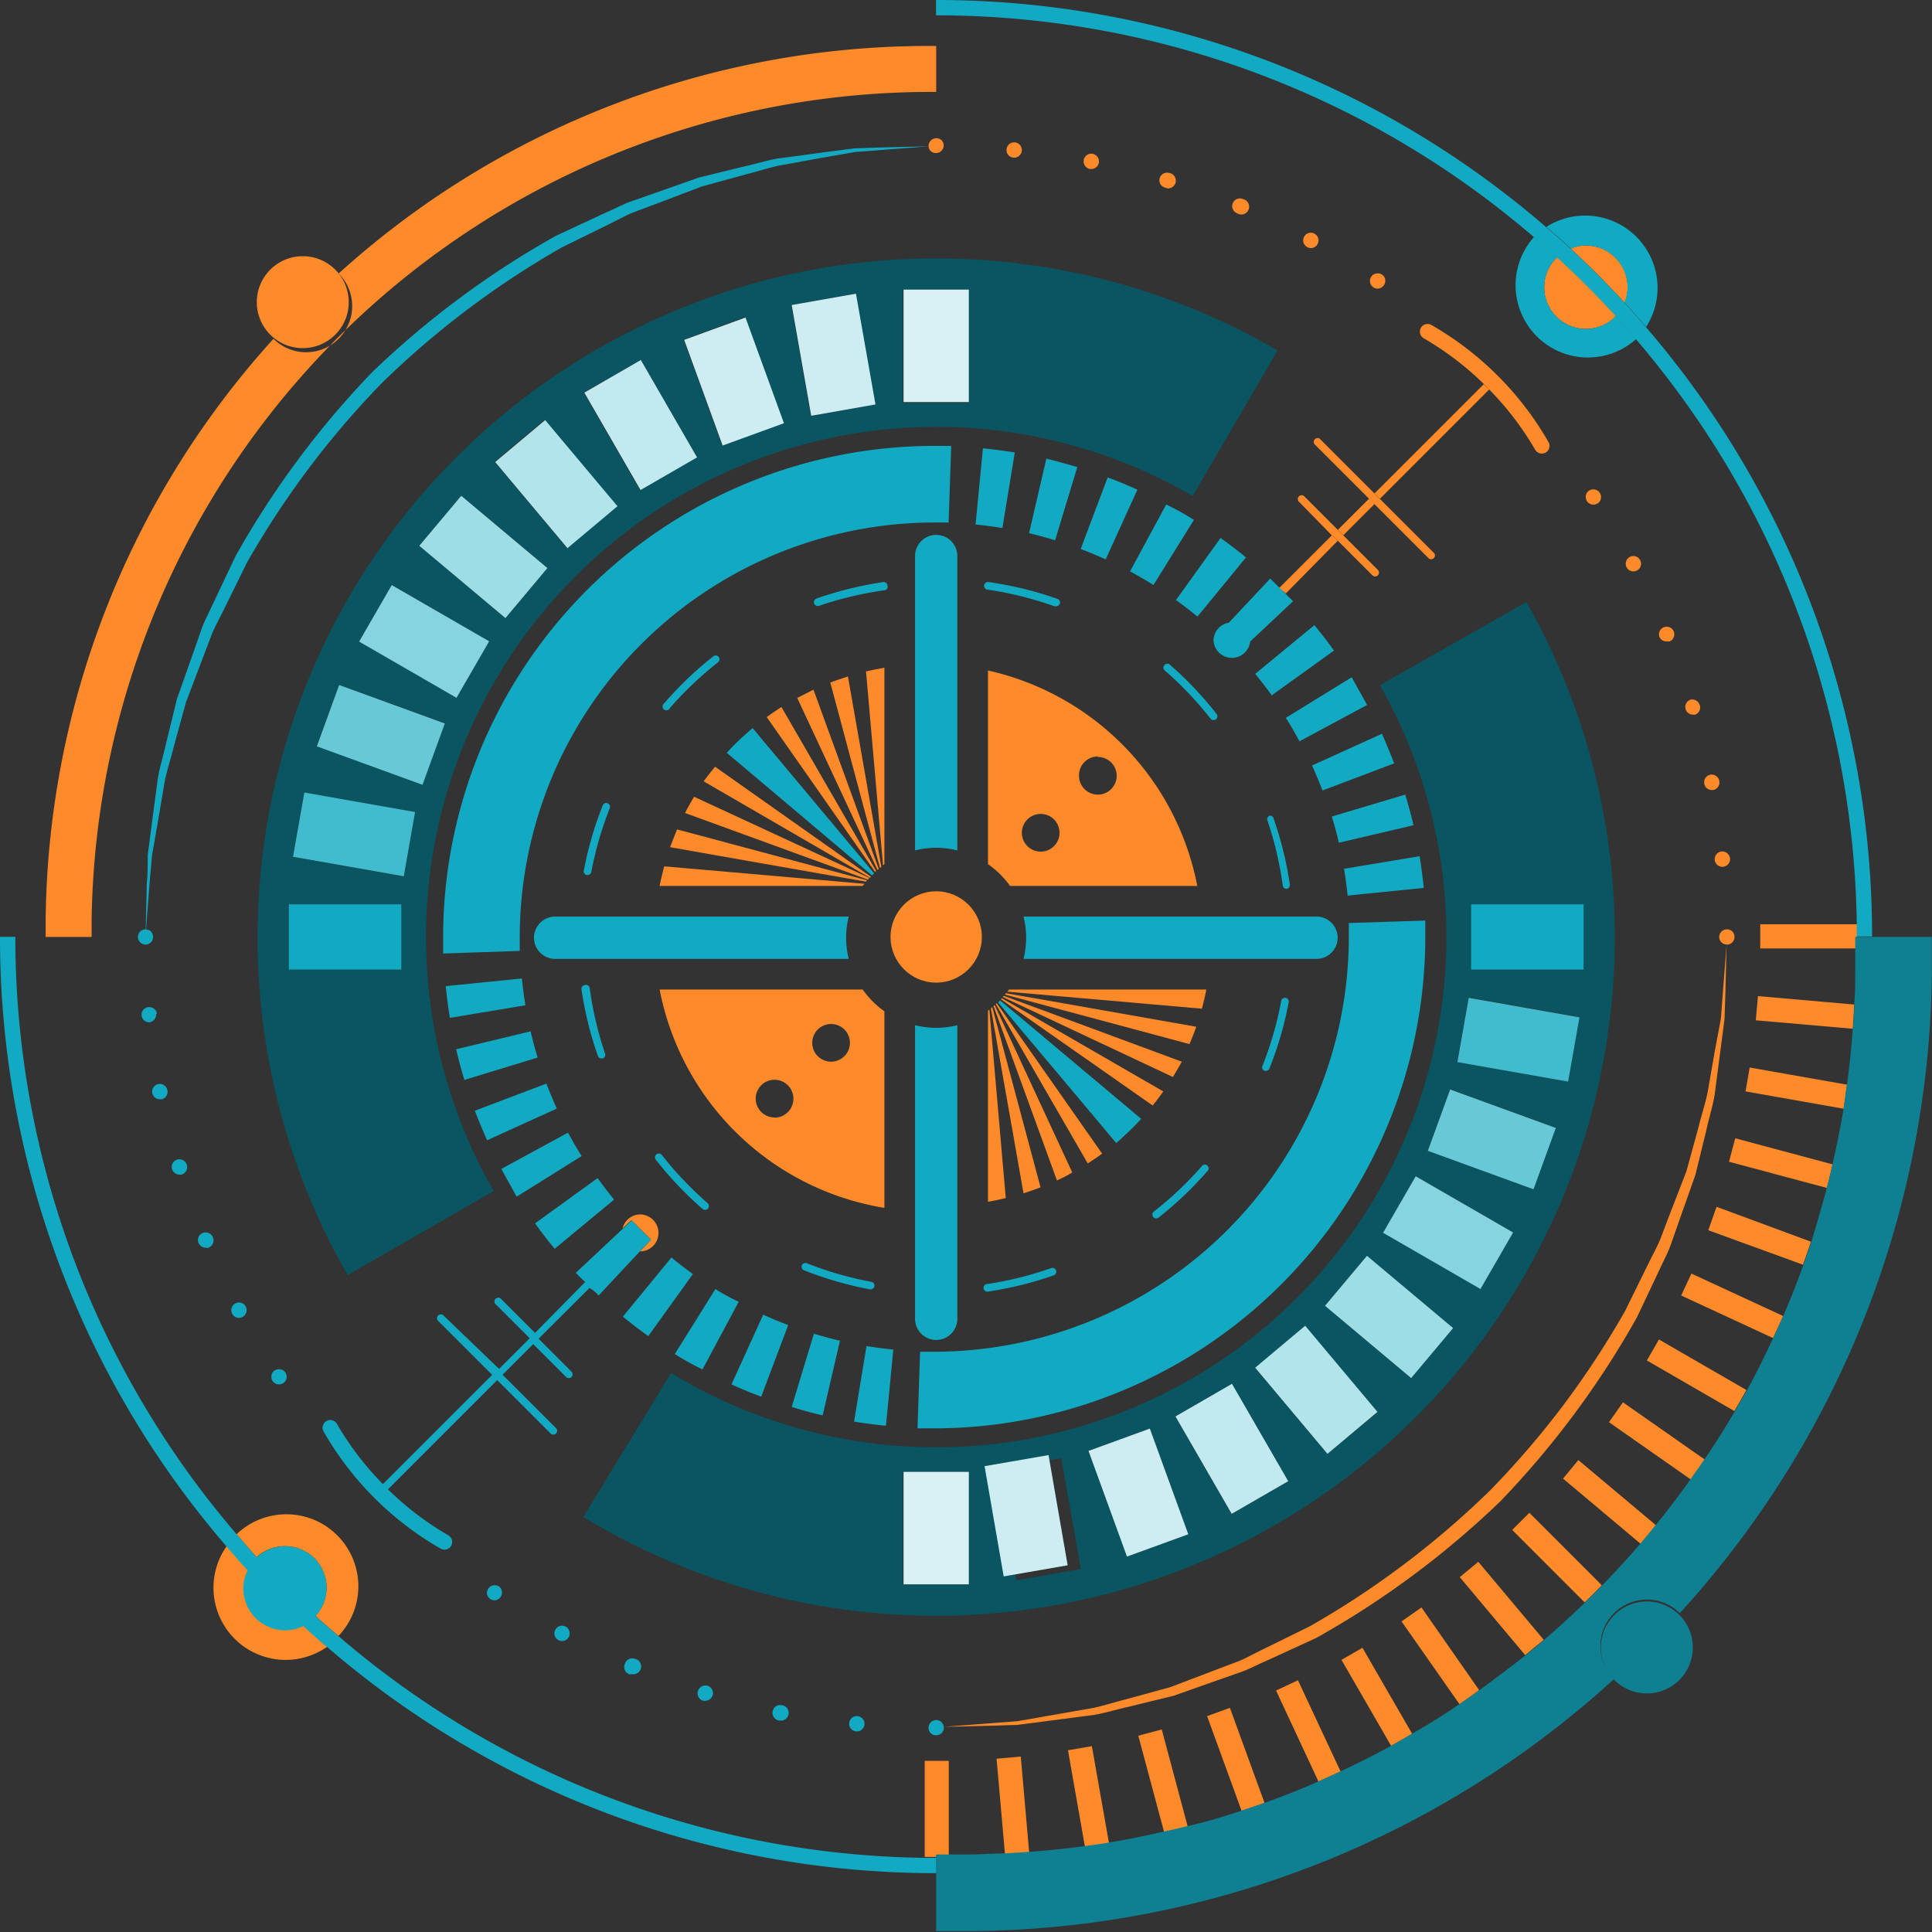 <svg preserveAspectRatio="none" id="Layer_1" data-name="Layer 1" xmlns="http://www.w3.org/2000/svg" viewBox="0 0 126.09 126.09"><rect x="0" y="0" width="126.09" height="126.09" fill="#333333" stroke="none"/><defs><style>.cls-1{fill:#ff8a29}.cls-2{fill:#095561}.cls-3{fill:#d7f1f5}.cls-4{fill:#cdedf2}.cls-5{fill:#c1e9ef}.cls-6{fill:#b1e4eb}.cls-7{fill:#9ddde6}.cls-8{fill:#85d4e0}.cls-9{fill:#67c9d8}.cls-10{fill:#41bbce}.cls-11{fill:#12aac2}.cls-12{fill:#0e8092}</style></defs><path class="cls-1" d="M81.18 135.8H82v-6.17h-1.57v6.27h.75v-.1zM86.7 129.35l-1.58.14.55 6.24 1.58-.1zM91.34 128.67l-1.56.27 1.11 6.31c.52-.07 1-.14 1.57-.23zM95.9 127.58l-1.53.41 1.69 6.31c.51-.12 1-.23 1.54-.36zM100.35 126.17l-1.49.54 2.25 6.18 1.5-.51zM104.79 124.37l-1.43.67 2.77 5.94 1.44-.66zM109 122.25l-1.37.79 3.24 5.61c.46-.25.92-.52 1.37-.79zM112.85 119.62l-1.3.91 3.78 5.4c.44-.29.86-.61 1.29-.91zM116.56 116.64l-1.21 1 4.27 5.09c.41-.33.81-.68 1.21-1zM124.62 118.17l-4.73-4.73-1.12 1.12 4.73 4.73q.57-.55 1.12-1.12zM123.09 110l-1 1.21 5.06 4.25c.34-.4.68-.8 1-1.21zM126 106.23l-.91 1.3 5.33 3.73c.31-.43.61-.86.91-1.3zM128.35 102.13l-.79 1.37 5.71 3.3c.27-.46.54-.91.79-1.37zM130.47 97.83l-.67 1.43 6 2.78c.22-.48.45-1 .66-1.44zM132.11 93.47l-.54 1.53 6.18 2.25q.27-.74.52-1.5zM133.33 89l-.41 1.53 6.39 1.71c.13-.51.25-1 .37-1.54zM134.27 84.38l-.27 1.56 6.4 1.13c.08-.52.15-1 .22-1.57zM134.81 79.72l-.14 1.58 6.33.55q.06-.79.09-1.58zM141.28 75.86v-.83h-6.32v1.58h6.22v-.75h.12z" transform="translate(-20.08 -14.71)"/><path class="cls-2" d="M110.14 59.43a33.3 33.3 0 01-46.26 44.89l-5.73 9.39A44.3 44.3 0 00119.7 54zm-26.83 58.69H79v-7.34h4.26v7.34zm3.11-.27l-1.28-7.23 4.2-.74 1.28 7.23zm7.21-1.55l-2.51-6.9 4-1.46 2.51 6.9zm6.83-2.78l-3.67-6.36 3.69-2.13 3.67 6.36zm6.25-3.92L102 104l3.26-2.74 4.72 5.63zm5.47-4.95l-5.63-4.72 2.74-3.26 5.63 4.72zm4.53-5.82l-6.36-3.67 2.13-3.69 6.36 3.67zm3.45-6.52l-6.9-2.51 1.46-4 6.9 2.51zm2.27-7L115.19 84l.74-4.2 7.23 1.28zm1-7.3h-7.34v-4.28h7.34V78zM36.89 75.86a44.29 44.29 0 005.88 22.07l9.53-5.49a33.3 33.3 0 0145.62-45.36l5.54-9.5a44.3 44.3 0 00-66.57 38.28zM46.27 78h-7.35v-4.27h7.34V78zm.16-6.09l-7.23-1.28.74-4.2 7.23 1.28zm1.22-6l-6.9-2.51 1.46-4 6.9 2.51zm2.23-5.67l-6.36-3.67 2.13-3.69L52 56.56zm3.19-5.2l-5.63-4.72 2.74-3.26 5.63 4.72zm4-4.57l-4.72-5.63 3.26-2.74 4.72 5.63zm4.77-3.79l-3.67-6.36 3.73-2.12 3.67 6.36zm5.36-2.91l-2.51-6.9 4-1.46 2.51 6.9zm5.8-1.92l-1.28-7.23 4.2-.74 1.28 7.23zM83.31 41H79v-7.39h4.26V41z" transform="translate(-20.08 -14.71)"/><path class="cls-1" d="M122.19 106.31a57.76 57.76 0 01-4.87 5.68 57.77 57.77 0 01-11.74 8.85l-3.11 1.53c-.51.25-1 .52-1.51.74l-1.53.58-2.94 1.12-2.84.78c-.92.23-1.78.53-2.63.66l-2.41.42-2.12.37-1.82.14-3 .23 3-.07 1.84-.06 2.15-.28 2.45-.32c.87-.09 1.74-.39 2.67-.59l2.9-.71 3-1.06 1.57-.55c.52-.21 1-.47 1.55-.7l3.2-1.47a58.53 58.53 0 0012-8.91 58.62 58.62 0 008.91-12l1.51-3.19c.24-.52.5-1 .7-1.55l.55-1.57 1.06-3 .71-2.9c.2-.93.5-1.8.59-2.67l.32-2.45.28-2.15.06-1.83.07-3-.23 3-.14 1.83-.39 2.07-.42 2.41c-.13.85-.44 1.71-.66 2.63l-.78 2.84L129 94.1l-.58 1.53c-.22.51-.49 1-.74 1.51l-1.53 3.11a57.84 57.84 0 01-3.96 6.06zM84.56 71.11A5.89 5.89 0 0186 72.53h12.22a17.88 17.88 0 00-13.66-14.06v12.64zm7.17-7a1.23 1.23 0 11-1.23 1.23 1.23 1.23 0 011.23-1.26zM88 67.83a1.23 1.23 0 11-1.23 1.23A1.23 1.23 0 0188 67.83zM77.8 80.71a5.9 5.9 0 01-1.42-1.42H63.13A17.87 17.87 0 0077.8 93.54V80.71zm-7.17 6.93a1.23 1.23 0 111.23-1.23 1.23 1.23 0 01-1.23 1.24zM74.32 84a1.23 1.23 0 111.23-1.23A1.23 1.23 0 0174.32 84z" transform="translate(-20.08 -14.71)"/><circle class="cls-1" cx="61.1" cy="61.15" r="2.98"/><path class="cls-1" d="M76.8 72l-11.42-5.29c-.21.35-.41.7-.59 1.06l11.94 4.35zM66 65.7L76.86 72l.06-.07-10.17-7.18q-.38.46-.75.95zM76.38 72.53l.12-.14-13.07-1.14c-.11.42-.22.85-.3 1.28h13.25zM77.8 71.11V58.29c-.4.07-.8.15-1.2.24l1.11 12.66zM63.81 70l12.78 2.25.08-.09-12.4-3.32c-.17.42-.32.8-.46 1.16zM72.11 60.26l5.24 11.23.08-.07-4.26-11.7q-.54.28-1.06.54zM74.27 59.26l3.24 12.1.09-.08-2.18-12.42c-.42.14-.77.25-1.15.4zM70.12 61.51l7.07 10.1.07-.06-6.18-10.7c-.32.21-.64.43-.96.66zM85.53 79.78L96.63 85q.3-.5.58-1l-11.62-4.3zM85.41 79.93l9.9 6.93q.36-.45.69-.92l-10.53-6.08zM85.82 79.43l12.7 1.11c.11-.41.21-.83.29-1.25H85.94zM84.56 80.67v12.47c.39-.06.78-.15 1.16-.24l-1.07-12.3zM85.66 79.62l12.05 3.23c.16-.37.31-.75.44-1.13l-12.41-2.19zM84.92 80.37l4.14 11.38c.35-.16.69-.33 1-.52L85 80.31zM84.75 80.52l2.13 12.07c.38-.12.75-.25 1.11-.39l-3.15-11.76zM85.07 80.24l6 10.4c.32-.2.64-.42.94-.64l-6.88-9.82zM80.82 23.89a.5.5 0 00-.14.35.47.47 0 00.49.46.51.51 0 00.5-.5.49.49 0 00-.15-.35.51.51 0 00-.7.04zM101 28.7a.5.5 0 00.19-1 .49.49 0 00-.65.27.49.49 0 00.26.65.47.47 0 00.2.08zM86.27 25a.5.5 0 10-.5-.55.5.5 0 00.45.55h.05zM96.24 27a.5.5 0 00.15-1 .5.5 0 00-.62.33.49.49 0 00.33.62zM91.3 25.74a.5.5 0 10-.49-.59.51.51 0 00.4.59h.09zM105.4 30.84a.46.46 0 00.23.06.49.49 0 00.44-.26.5.5 0 10-.88-.48.5.5 0 00.21.68zM110.34 33.39a.47.47 0 00.15-.35.48.48 0 00-.14-.35.52.52 0 00-.71 0 .49.49 0 00-.15.36.47.47 0 00.15.35.48.48 0 00.7-.01zM124.43 47.5a.52.52 0 00.14-.35.51.51 0 00-.15-.36.52.52 0 00-.71 0 .51.51 0 000 .7.51.51 0 00.72.01zM130.42 60.37a.5.5 0 00-.33.62.49.49 0 00.48.36.36.36 0 00.14 0 .49.49 0 00.29-.65.51.51 0 00-.58-.33zM128.86 56.57a.63.63 0 00.19 0 .5.5 0 10-.66-.27.5.5 0 00.47.27zM131.7 65.27a.5.5 0 00-.39.59.49.49 0 00.49.41h.1a.51.51 0 00.39-.59.51.51 0 00-.59-.41zM132.54 71.28a.51.51 0 00.45-.55.52.52 0 00-.55-.45.5.5 0 00.1 1zM126.68 52a.53.53 0 00.24-.06.5.5 0 00-.48-.88.51.51 0 00-.2.68.49.49 0 00.44.26zM132.78 76.36a.53.53 0 00.36-.15.51.51 0 00.14-.35.54.54 0 00-.14-.36.51.51 0 00-.86.36.53.53 0 00.15.35.49.49 0 00.31.14z" transform="translate(-20.08 -14.71)"/><path class="cls-1" transform="rotate(-45 80.789 65.326)" d="M107.15 48.2h2.88v.5h-2.88z"/><path class="cls-1" d="M117.27 40.13l-.35-.35-7.13 7.13.35.35zM104 53.44l3.39-3.44-.39-.35-3.44 3.44z" transform="translate(-20.08 -14.71)"/><path class="cls-1" d="M109.65 52.26a.25.25 0 00.35-.36l-2.25-2.25-.35-.35-2.17-2.17a.25.25 0 10-.35.35l2.12 2.17.39.35zM113.33 51.16a.25.25 0 00.35-.35l-3.55-3.55-.35-.35-3.51-3.51a.25.25 0 10-.35.35l3.51 3.51.35.35zM117.27 40.13a19.58 19.58 0 013 3.93.5.5 0 10.87-.5 20.64 20.64 0 00-7.64-7.64.5.5 0 10-.5.87 19.62 19.62 0 013.94 3zM62.57 95.61l-.72.77a1.2 1.2 0 100-2.41 1.19 1.19 0 00-1.14.91l.58-.54q.64.66 1.28 1.27z" transform="translate(-20.08 -14.71)"/><path class="cls-3" d="M58.97 18.9h4.26v7.34h-4.26z"/><path class="cls-4" transform="rotate(-10 -19.618 145.247)" d="M72.35 34.19h4.26v7.34h-4.26z"/><path class="cls-4" transform="rotate(-20 16.234 89.173)" d="M65.85 35.94h4.26v7.34h-4.26z"/><path class="cls-5" transform="rotate(-30 24.398 72.557)" d="M59.76 38.78h4.26v7.34h-4.26z"/><path class="cls-6" transform="rotate(-40 26.13 66.528)" d="M54.25 42.64h4.26v7.34h-4.26z"/><path class="cls-7" transform="rotate(-50 25.807 65.23)" d="M49.49 47.39h4.26v7.34h-4.26z"/><path class="cls-8" transform="rotate(-60 24.984 66.606)" d="M45.63 52.9h4.26v7.34h-4.26z"/><path class="cls-9" transform="rotate(-70 24.385 69.645)" d="M42.79 59h4.26v7.34h-4.26z"/><path class="cls-10" transform="rotate(-80 24.382 73.769)" d="M41.05 65.49h4.26v7.34h-4.26z"/><path class="cls-3" d="M58.97 96.06h4.26v7.34h-4.26z"/><path class="cls-4" transform="matrix(.98 -.17 .17 .98 -38.51 2.28)" d="M85.75 110.19h4.26v7.34h-4.26z"/><path class="cls-4" transform="rotate(-20 42.626 161.688)" d="M92.24 108.45h4.26v7.34h-4.26z"/><path class="cls-5" transform="rotate(-30 62.975 139.374)" d="M98.34 105.6h4.26v7.34h-4.26z"/><path class="cls-6" transform="rotate(-40 75.728 125.635)" d="M103.85 101.75h4.26v7.34h-4.26z"/><path class="cls-7" transform="rotate(-50 84.919 114.829)" d="M108.6 96.99h4.26v7.34h-4.26z"/><path class="cls-8" transform="rotate(-60 91.816 105.19)" d="M112.46 91.48h4.26v7.34h-4.26z"/><path class="cls-9" transform="rotate(-70 96.9 96.04)" d="M115.3 85.39h4.26v7.34h-4.26z"/><path class="cls-10" transform="rotate(-80 100.373 87.168)" d="M117.04 78.89h4.26v7.34h-4.26z"/><path class="cls-1" d="M120.86 33.46a2.72 2.72 0 004.69 1.87q-1.83-2-3.84-3.84a2.71 2.71 0 00-.85 1.97zM123.58 30.73a2.71 2.71 0 00-1 .2q1.84 1.7 3.53 3.54a2.7 2.7 0 00.2-1 2.73 2.73 0 00-2.73-2.74z" transform="translate(-20.08 -14.71)"/><path class="cls-11" d="M123.58 30.73a2.73 2.73 0 012.72 2.72 2.7 2.7 0 01-.2 1c.48.52.95 1.06 1.41 1.6a4.72 4.72 0 00-6.51-6.53c.54.46 1.07.93 1.6 1.41a2.71 2.71 0 01.98-.2zM123.58 36.18a2.72 2.72 0 01-1.87-4.69c-.49-.45-1-.89-1.51-1.32a4.72 4.72 0 006.66 6.67c-.43-.51-.87-1-1.32-1.51a2.71 2.71 0 01-1.96.85z" transform="translate(-20.08 -14.71)"/><path class="cls-1" d="M38.67 115.62a2.71 2.71 0 012 4.55c.49.45 1 .88 1.5 1.31a4.7 4.7 0 00-6.65-6.64c.43.5.86 1 1.31 1.5a2.7 2.7 0 011.84-.72zM38.67 121.06a2.73 2.73 0 01-2.67-2.72 2.69 2.69 0 01.28-1.19c-.47-.51-.93-1-1.38-1.57a4.71 4.71 0 006.58 6.57c-.53-.45-1.06-.91-1.57-1.38a2.69 2.69 0 01-1.24.29zM26.06 74.71a54.82 54.82 0 0154.36-54h.76v-3h-.78a57.35 57.35 0 00-38.22 14.85 3 3 0 01-4.25 4.26 57.31 57.31 0 00-14.87 37.86v1.18h3v-1.15z" transform="translate(-20.08 -14.71)"/><path class="cls-11" d="M82.56 51a1.38 1.38 0 10-2.76 0v19.21a5.68 5.68 0 012.76 0V51zM75.3 75.91a5.85 5.85 0 01.17-1.38H56.31a1.38 1.38 0 000 2.76h19.16a5.85 5.85 0 01-.17-1.38zM79.8 81.62v19.16a1.38 1.38 0 002.76 0V81.62a5.7 5.7 0 01-2.76 0zM87.05 75.91a5.86 5.86 0 01-.17 1.38H106a1.38 1.38 0 100-2.76H86.88a5.85 5.85 0 01.17 1.38zM84.31 52.91a.25.25 0 00.21.28 22.9 22.9 0 014.38 1.09h.1a.25.25 0 00.08-.49 23.39 23.39 0 00-4.48-1.09.25.25 0 00-.29.21zM73.59 54.23a22.83 22.83 0 014.25-1 .25.25 0 00.16-.32.25.25 0 00-.28-.21 23.32 23.32 0 00-4.34 1.07.25.25 0 00.08.49h.08zM63.8 60.92a22.84 22.84 0 013.16-3 .25.25 0 00-.31-.39 23.36 23.36 0 00-3.23 3.09.25.25 0 10.38.3zM58.42 71.82a.25.25 0 00.25-.2 22.88 22.88 0 011.22-4.2.25.25 0 00-.46-.18 23.38 23.38 0 00-1.25 4.29.25.25 0 00.2.29zM58.24 79a.25.25 0 00-.21.28 23.32 23.32 0 001.07 4.34.25.25 0 00.24.17h.08a.25.25 0 00.15-.32 22.83 22.83 0 01-1-4.25.25.25 0 00-.33-.22zM65.93 93.61a.25.25 0 10.33-.38 22.93 22.93 0 01-3-3.16.25.25 0 00-.39.31 23.37 23.37 0 003.06 3.23zM76.9 98.86a.25.25 0 000-.5 22.91 22.91 0 01-4.2-1.22.25.25 0 00-.18.46 23.4 23.4 0 004.29 1.25zM84.52 98.51a.25.25 0 000 .5 23.4 23.4 0 004.34-1.07.25.25 0 00-.17-.47 22.9 22.9 0 01-4.17 1.04zM98.56 90.77a22.88 22.88 0 01-3.16 3 .25.25 0 10.31.39 23.37 23.37 0 003.23-3.09.25.25 0 00-.38-.3zM103.69 80.08a22.88 22.88 0 01-1.22 4.2.25.25 0 00.14.32h.09a.25.25 0 00.23-.16 23.38 23.38 0 001.25-4.29.25.25 0 10-.49-.07zM102.95 67.94a.25.25 0 00-.15.32 22.83 22.83 0 011 4.25.25.25 0 00.25.21.25.25 0 00.21-.28 23.33 23.33 0 00-1.07-4.34.25.25 0 00-.24-.16zM96.43 58.09a.25.25 0 10-.33.38 22.87 22.87 0 013 3.16.25.25 0 00.39-.31 23.33 23.33 0 00-3.06-3.23zM68.33 63c-.28.27-.55.55-.82.84l9.48 8 .07-.07.07-.06-7.93-9.48c-.3.25-.59.52-.87.77zM93.76 88.55c.27-.26.54-.54.8-.82L85.35 80l-.06.07-.07.06 7.71 9.18c.28-.24.56-.5.83-.76zM81.67 127.42a.48.48 0 00-.14-.31.5.5 0 00-.85.35.48.48 0 00.5.5.51.51 0 00.36-.15.5.5 0 00.14-.35zM65.63 125.08a.5.5 0 00.34.63h.14a.51.51 0 00.48-.36.5.5 0 00-.33-.62.51.51 0 00-.63.35zM60.86 123.31a.5.5 0 00.27.66.58.58 0 00.19 0 .5.5 0 00.19-1 .5.5 0 00-.65.34zM76 127.71a.5.5 0 000-1 .5.5 0 100 1zM57 120.87a.5.5 0 00-.68.21.49.49 0 00.21.67.47.47 0 00.23.06.49.49 0 00.44-.26.51.51 0 00-.2-.68zM70.95 127H71a.5.5 0 00.1-1 .49.49 0 00-.59.39.5.5 0 00.44.61zM52 118.32a.54.54 0 00-.14.36.49.49 0 00.14.32.46.46 0 00.34.15.51.51 0 00.36-.15.52.52 0 000-.71.52.52 0 00-.7.03zM37.93 104.21a.52.52 0 00-.14.36.47.47 0 00.15.35.51.51 0 00.7 0 .48.48 0 00.15-.35.51.51 0 00-.15-.36.52.52 0 00-.71 0zM33.31 95.18a.49.49 0 00-.27.65.5.5 0 00.46.31.43.43 0 00.19 0 .5.5 0 10-.38-.96zM35.44 99.78a.5.5 0 00.23.94.53.53 0 00.24-.06.5.5 0 00.21-.67.49.49 0 00-.68-.21zM30.56 86.45h.1a.5.5 0 00.34-.6.5.5 0 10-.44.6zM30.32 80.88a.5.5 0 00-.55-.44.49.49 0 00-.45.54.5.5 0 00.5.45.51.51 0 00.45-.54zM31.64 90.39a.5.5 0 00-.33.62.51.51 0 00.48.36h.14a.5.5 0 10-.29-.98zM29.57 76.36a.55.55 0 00.36-.15.5.5 0 00.14-.35.54.54 0 00-.14-.36.51.51 0 00-.32-.13l.23-3 .16-1.82.37-2.12.41-2.43c.13-.85.44-1.71.66-2.63l.78-2.84 1.12-2.94.58-1.53c.22-.51.49-1 .74-1.51l1.53-3.11A57.66 57.66 0 0145 39.71a57.75 57.75 0 0111.74-8.85l3.11-1.53c.51-.25 1-.52 1.51-.74l1.58-.59 2.94-1.12 2.84-.78c.92-.23 1.78-.53 2.63-.66l2.41-.44 2.12-.37 1.82-.14 3-.23-3 .07-1.84.06-2.15.28-2.46.33c-.87.09-1.74.39-2.67.59l-2.9.71-3 1.06-1.57.55c-.52.21-1 .47-1.55.7l-3.2 1.49a58.53 58.53 0 00-12 8.91 58.65 58.65 0 00-8.91 12l-1.51 3.19c-.24.53-.5 1-.7 1.55l-.55 1.57-1.06 3-.71 2.9c-.2.93-.5 1.8-.59 2.67L30 68.38l-.28 2.15c0 .67 0 1.28-.06 1.83l-.07 3a.51.51 0 00-.36.14.55.55 0 00-.15.36.51.51 0 00.15.35.53.53 0 00.34.15z" transform="translate(-20.08 -14.71)"/><path class="cls-11" d="M18.85 59.02h7.34v4.26h-7.34zM96.01 59.02h7.34v4.26h-7.34z"/><path class="cls-11" d="M107 68q.26.84.46 1.71l4.87-1.14c-.16-.68-.34-1.35-.54-2zM113 72.66c-.07-.69-.16-1.39-.27-2.07l-4.93.82q.14.87.23 1.75zM103.6 53.09c-.21-.21-.41-.42-.62-.62l-2.7 2.88a1.19 1.19 0 00-1 1.17 1.2 1.2 0 002.39.06l2.8-2.63c-.16-.17-.34-.33-.5-.5zM88.37 44.64l-1.13 4.87q.86.2 1.7.46l1.45-4.78c-.67-.19-1.39-.39-2.02-.55zM90.61 50.54q.83.31 1.63.68l2.07-4.55c-.63-.29-1.28-.56-1.94-.8zM102 58.69q.56.68 1.08 1.4l4.06-2.92c-.4-.56-.83-1.12-1.28-1.66zM93.83 52q.78.42 1.53.89L98 48.64c-.59-.37-1.2-.72-1.81-1zM83.75 48.94q.88.09 1.75.23l.81-4.93c-.68-.11-1.38-.2-2.08-.27zM105.71 64.67q.36.8.68 1.63l4.68-1.77c-.25-.65-.52-1.3-.8-1.93zM104 61.56q.47.75.89 1.53l4.41-2.37c-.33-.61-.68-1.22-1-1.81zM96.83 53.87q.72.52 1.4 1.08l3.17-3.86c-.54-.44-1.1-.87-1.66-1.27zM108.11 74.95v.92a27.09 27.09 0 01-27.06 27.06h-.92l-.17 5h1.08a32.09 32.09 0 0032.06-32.06v-1.08zM49 75.86v1.08l5-.17v-.92a27.09 27.09 0 0127.07-27.04h.92l.17-5h-1.08A32.09 32.09 0 0049 75.86zM59.15 99.26l2.69-2.88.72-.77q-.64-.6-1.25-1.25l-.58.54-3.07 2.88c.19.21.4.4.61.6L55 101.7l-2.25-2.25a.25.25 0 00-.35.35l2.25 2.25-2 2-3.65-3.51a.25.25 0 00-.35.35l3.55 3.55-7.13 7.13a19.63 19.63 0 01-3-3.93.5.5 0 00-.87.5 20.63 20.63 0 007.64 7.64.5.5 0 00.5-.87 19.62 19.62 0 01-3.94-3l7.13-7.13 3.51 3.51a.25.25 0 00.35-.35l-3.51-3.51 2-2 2.17 2.17a.25.25 0 00.35-.35l-2.17-2.17 3.32-3.31c.26.14.45.32.6.49zM49.17 79.07c.07.69.16 1.39.27 2.07l4.93-.82q-.14-.87-.23-1.75zM65.3 97.86q-.72-.52-1.4-1.08l-3.17 3.86c.54.44 1.1.87 1.66 1.27zM66.77 98.84l-2.65 4.24c.59.37 1.2.72 1.81 1l2.36-4.41q-.77-.36-1.52-.83zM51.07 87.2c.25.65.52 1.3.8 1.93l4.55-2.07q-.36-.8-.68-1.63zM73.77 107.08l1.13-4.87q-.86-.2-1.7-.46l-1.45 4.78c.66.21 1.34.4 2.02.55zM71.52 101.19q-.83-.31-1.63-.68l-2.07 4.55c.63.29 1.28.56 1.94.8zM49.85 83.19c.16.68.34 1.36.54 2l4.78-1.46q-.26-.84-.46-1.71zM52.8 91c.33.61.68 1.22 1 1.81l4.24-2.65q-.47-.75-.89-1.53zM55 94.55c.4.56.83 1.12 1.28 1.66L60.16 93q-.56-.68-1.08-1.4zM78.38 102.79q-.88-.09-1.75-.23l-.81 4.93c.68.11 1.38.2 2.08.27zM127.51 36.07c-.46-.54-.93-1.08-1.41-1.6q-1.69-1.84-3.53-3.54c-.52-.48-1.06-.95-1.6-1.41a60.79 60.79 0 00-39.8-14.81v1a59.8 59.8 0 0139 14.46c.51.44 1 .87 1.51 1.32q2 1.83 3.84 3.84c.45.49.88 1 1.32 1.51A59.9 59.9 0 01141.26 75v.83h1a60.9 60.9 0 00-14.75-39.76z" transform="translate(-20.08 -14.71)"/><path class="cls-11" d="M42.17 121.49c-.5-.43-1-.86-1.5-1.31a2.71 2.71 0 00-3.83-3.83c-.45-.49-.88-1-1.31-1.5a59.83 59.83 0 01-14.45-39h-1a60.82 60.82 0 0014.78 39.78c.45.53.91 1.06 1.38 1.57a2.69 2.69 0 00-.28 1.19 2.73 2.73 0 002.72 2.72 2.69 2.69 0 001.19-.28c.51.47 1 .93 1.57 1.38a60.82 60.82 0 0039.75 14.75v-1h-.75a59.82 59.82 0 01-38.27-14.47z" transform="translate(-20.08 -14.71)"/><path class="cls-12" d="M146.16 75.86h-5v2.25c0 .72 0 1.44-.07 2.16q0 .79-.09 1.58-.13 1.84-.38 3.65c-.07.52-.14 1-.22 1.57-.2 1.22-.45 2.42-.72 3.61-.12.51-.23 1-.37 1.54-.31 1.18-.66 2.35-1 3.5q-.25.75-.52 1.5c-.41 1.15-.85 2.28-1.34 3.4-.21.48-.44 1-.66 1.44-.53 1.15-1.09 2.28-1.7 3.39-.25.46-.53.91-.79 1.37-.63 1.07-1.28 2.13-2 3.16-.29.44-.6.87-.91 1.3q-1.07 1.51-2.23 2.94c-.33.41-.67.81-1 1.21q-1.22 1.42-2.52 2.75-.55.57-1.12 1.12-1.3 1.26-2.67 2.44c-.4.34-.8.69-1.21 1-1 .79-2 1.54-3 2.27-.43.31-.86.62-1.29.91-1 .67-2 1.31-3.08 1.92-.45.27-.91.54-1.37.79-1.08.6-2.19 1.15-3.32 1.68l-1.44.66q-1.73.76-3.52 1.4l-1.5.51c-1.16.38-2.32.74-3.51 1-.51.13-1 .24-1.54.36-1.19.27-2.39.52-3.61.72-.52.09-1 .16-1.57.23q-1.81.25-3.65.38l-1.58.1c-.79 0-1.57.07-2.37.07h-2.11v5h2.13a62.84 62.84 0 0042.11-16.45 3 3 0 014.29-4.3 62.82 62.82 0 0016.45-41.91v-2.22z" transform="translate(-20.08 -14.71)"/><path class="cls-1" d="M42.84 34.43a3 3 0 10-3 3 3 3 0 003-3z" transform="translate(-20.08 -14.71)"/><path class="cls-12" d="M124.56 122.23a3 3 0 103-3 3 3 0 00-3 3z" transform="translate(-20.08 -14.71)"/></svg>
